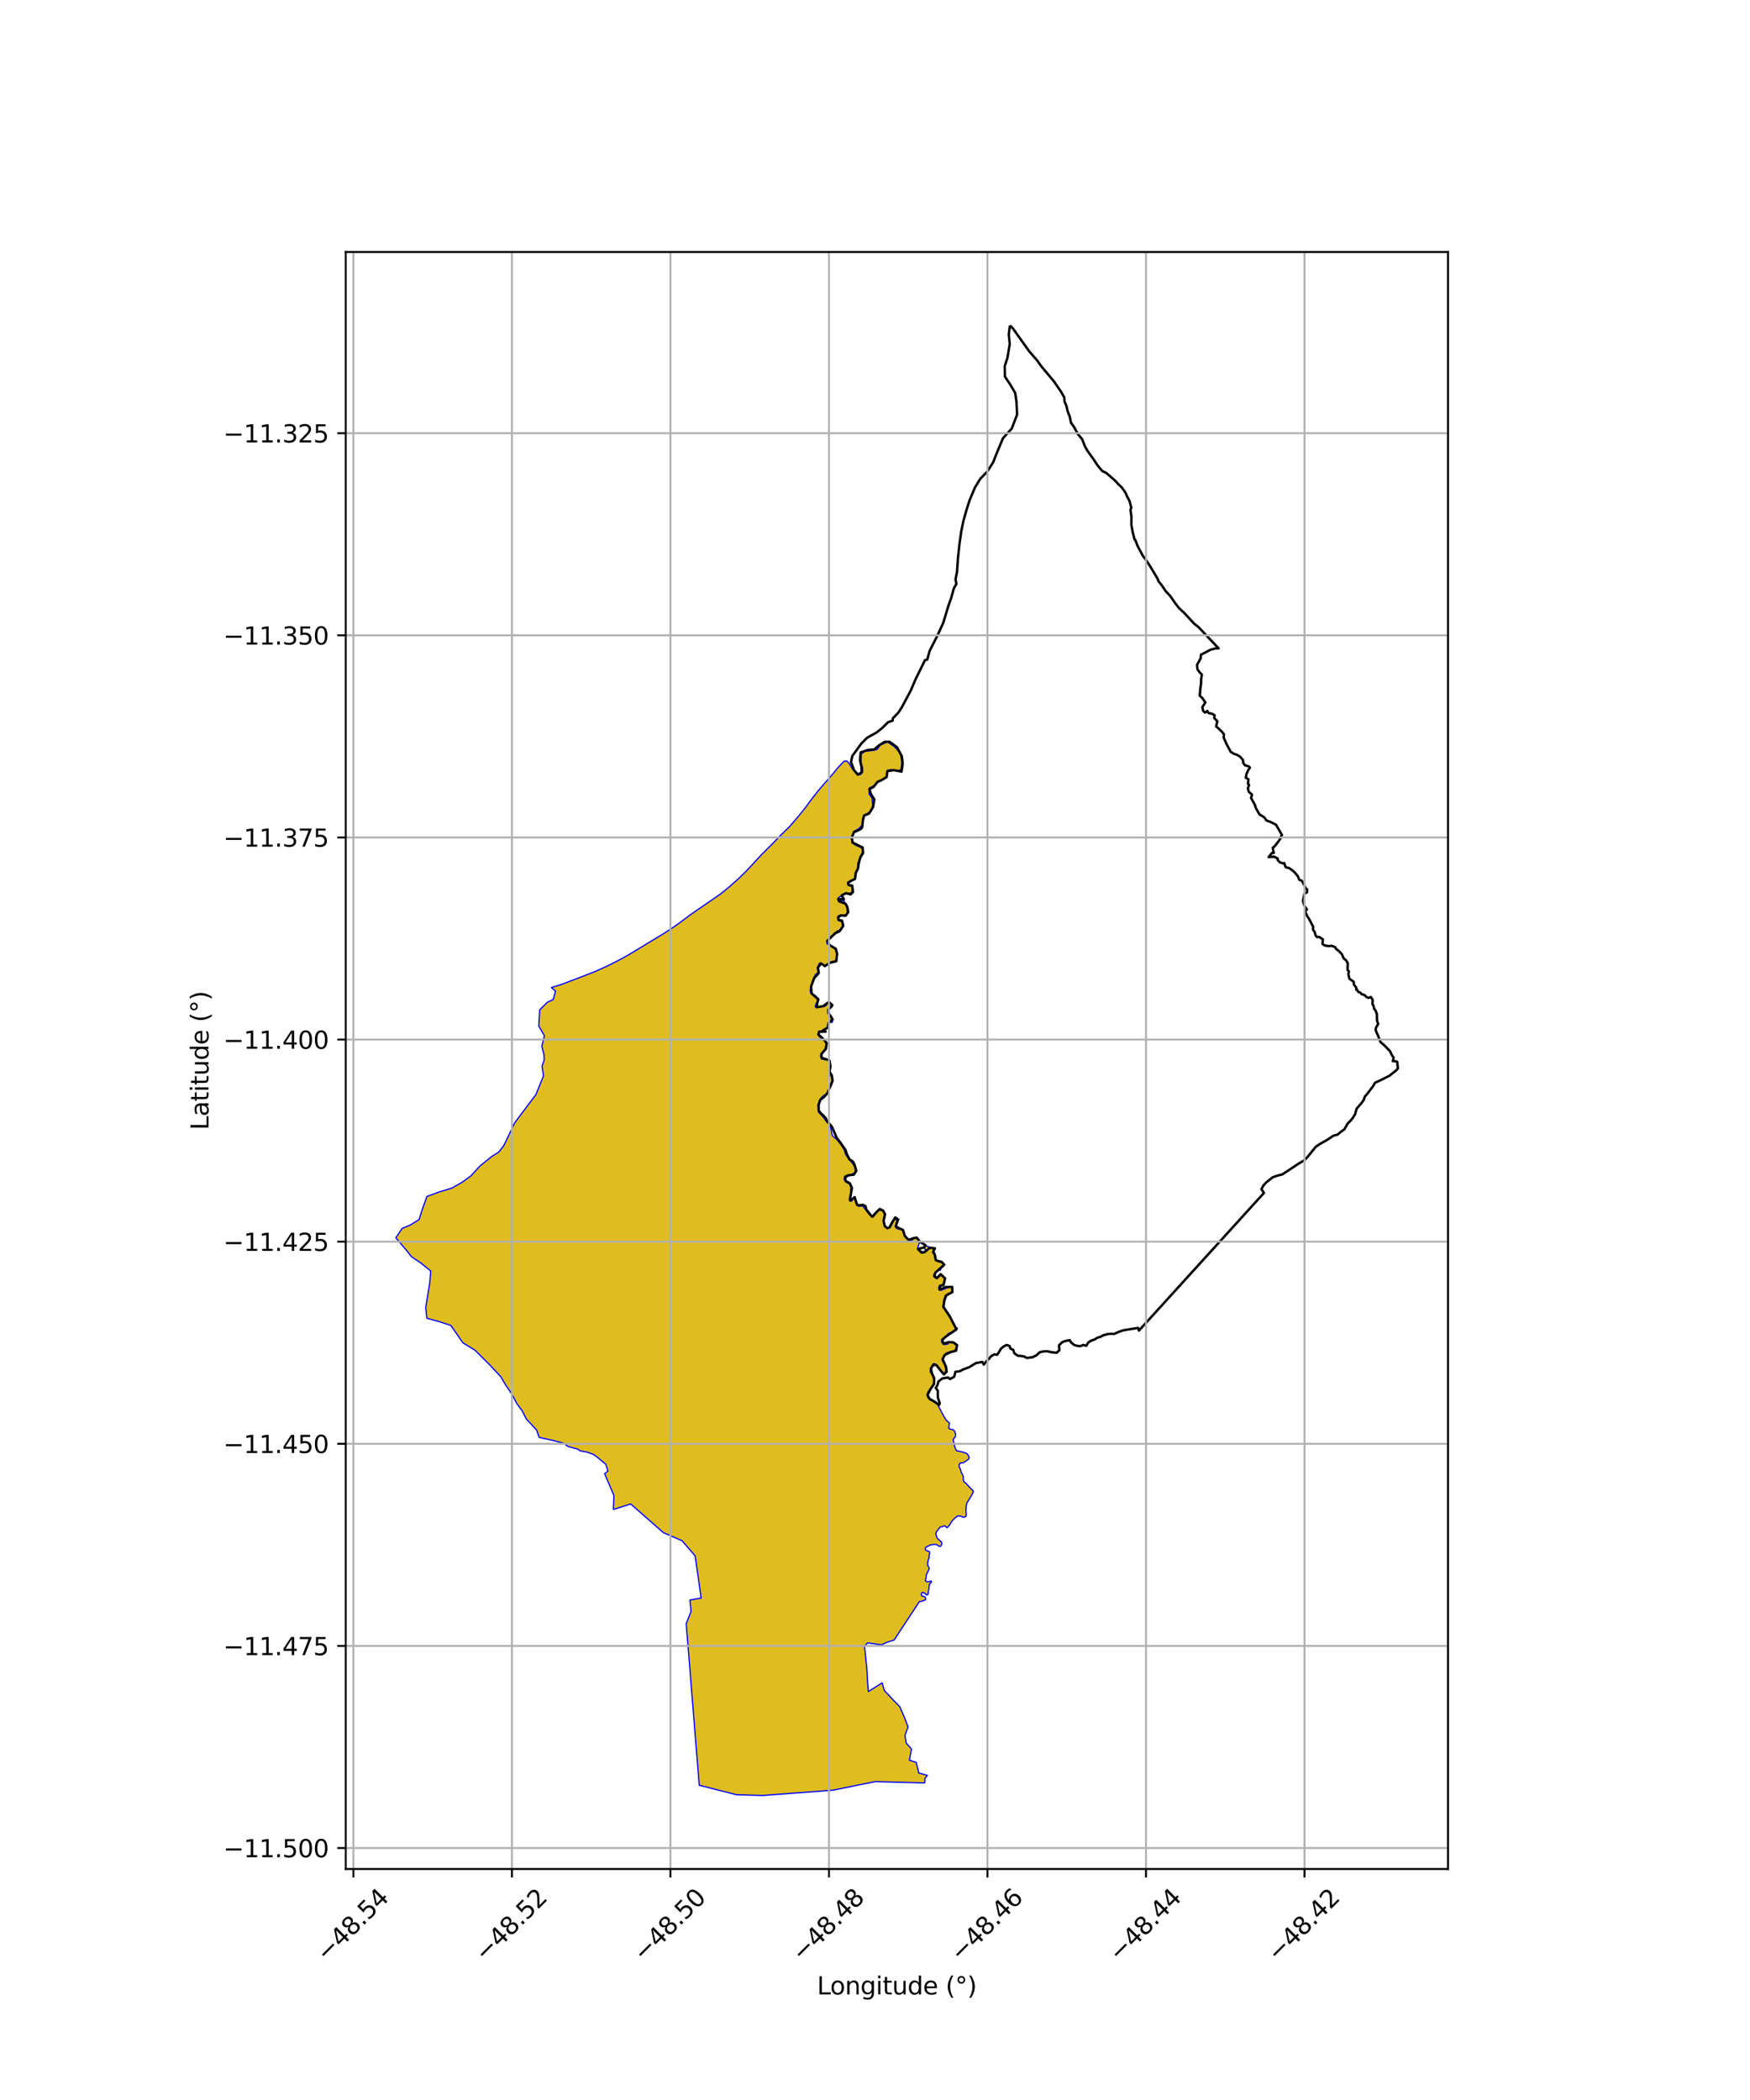 <?xml version="1.0" encoding="utf-8" standalone="no"?>
<!DOCTYPE svg PUBLIC "-//W3C//DTD SVG 1.1//EN"
  "http://www.w3.org/Graphics/SVG/1.1/DTD/svg11.dtd">
<svg xmlns:xlink="http://www.w3.org/1999/xlink" width="720pt" height="864pt" viewBox="0 0 720 864" xmlns="http://www.w3.org/2000/svg" version="1.1">
 <defs>
  <style type="text/css">*{stroke-linejoin: round; stroke-linecap: butt}</style>
 </defs>
 <g id="figure_1">
  <g id="patch_1">
   <path d="M 0 864 
L 720 864 
L 720 0 
L 0 0 
z
" style="fill: #ffffff"/>
  </g>
  <g id="axes_1">
   <g id="patch_2">
    <path d="M 142.247 768.96 
L 595.753 768.96 
L 595.753 103.68 
L 142.247 103.68 
z
" style="fill: #ffffff"/>
   </g>
   <g id="PatchCollection_1">
    <defs>
     <path id="mbe657c83d0" d="M 380.508 -130.517 
L 380.325 -130.447 
L 360.106 -130.994 
L 342.698 -127.467 
L 334.819 -126.847 
L 325.935 -126.197 
L 325.516 -126.163 
L 313.725 -125.28 
L 303.01 -125.596 
L 300.617 -126.209 
L 287.69 -129.493 
L 284.138 -173.476 
L 284.062 -174.721 
L 282.327 -195.806 
L 282.316 -195.936 
L 284.31 -201.007 
L 283.846 -205.713 
L 288.485 -206.521 
L 286.01 -223.854 
L 280.605 -230.119 
L 272.957 -233.409 
L 259.494 -245.218 
L 252.363 -242.98 
L 252.567 -248.728 
L 249.238 -256.544 
L 248.788 -257.67 
L 250.115 -258.772 
L 249.238 -261.566 
L 245.812 -264.403 
L 244.349 -265.518 
L 241.809 -266.468 
L 238.613 -267.105 
L 237.709 -267.783 
L 233.687 -268.879 
L 231.895 -270.221 
L 227.059 -271.469 
L 221.798 -272.61 
L 220.803 -275.633 
L 216.54 -280.186 
L 214.776 -283.667 
L 212.627 -286.526 
L 210.728 -290.23 
L 208.05 -294.144 
L 205.999 -297.643 
L 201.501 -302.436 
L 195.479 -308.444 
L 190.438 -311.53 
L 185.53 -318.664 
L 180.83 -320.192 
L 175.631 -321.632 
L 175.145 -325.9 
L 175.927 -330.798 
L 176.814 -336.316 
L 177.234 -341.058 
L 173.184 -344.335 
L 169.296 -346.954 
L 167.167 -349.665 
L 162.861 -354.724 
L 165.433 -358.583 
L 168.918 -360.036 
L 172.455 -362.27 
L 173.601 -366.05 
L 175.668 -371.763 
L 180.747 -373.607 
L 185.884 -375.171 
L 190.333 -377.704 
L 193.847 -380.313 
L 197.517 -384.324 
L 202.393 -388.254 
L 205.216 -390.013 
L 207.284 -392.693 
L 208.806 -395.839 
L 211.692 -401.962 
L 220.5 -413.678 
L 223.607 -421.368 
L 223.01 -425.344 
L 223.919 -428.011 
L 223.823 -430.049 
L 222.918 -433.494 
L 223.979 -437.852 
L 221.652 -441.879 
L 222.054 -448.519 
L 225.179 -451.63 
L 227.67 -452.814 
L 228.53 -456.282 
L 226.862 -457.692 
L 231.356 -459.106 
L 235.521 -460.694 
L 239.566 -462.243 
L 244.706 -464.242 
L 249.529 -466.387 
L 254.353 -468.806 
L 258.985 -471.384 
L 263.512 -474.124 
L 268.007 -476.851 
L 272.536 -479.584 
L 276.091 -481.846 
L 279.492 -484.236 
L 283.701 -487.41 
L 287.958 -490.355 
L 292.22 -493.28 
L 296.559 -496.279 
L 299.786 -498.903 
L 303.748 -502.401 
L 306.859 -505.43 
L 309.802 -508.586 
L 313.45 -512.534 
L 317.253 -516.296 
L 321.012 -520.181 
L 324.857 -523.928 
L 327.783 -527.307 
L 330.863 -531.075 
L 333.752 -534.962 
L 336.663 -538.725 
L 339.821 -542.363 
L 342.363 -545.249 
L 344.813 -548.216 
L 347.278 -550.834 
L 348.441 -550.885 
L 349.23 -550.075 
L 350.878 -547.373 
L 352.906 -545.144 
L 354.154 -545.364 
L 354.951 -546.569 
L 354.906 -548.111 
L 354.295 -549.881 
L 354.36 -553.686 
L 355.654 -554.896 
L 359.463 -555.265 
L 360.909 -555.717 
L 362.242 -557.489 
L 365.153 -558.754 
L 367.89 -556.873 
L 370.421 -554.201 
L 371.063 -550.418 
L 370.706 -547.357 
L 368.953 -546.708 
L 366.632 -547.414 
L 364.963 -546.979 
L 364.635 -544.599 
L 362.993 -543.152 
L 361.038 -542.629 
L 359.739 -540.841 
L 357.701 -539.845 
L 357.545 -537.327 
L 358.786 -535.638 
L 359.048 -532.557 
L 358.673 -530.457 
L 356.089 -528.895 
L 354.766 -526.912 
L 354.895 -524.763 
L 353.289 -523.033 
L 351.368 -521.966 
L 350.302 -519.8 
L 350.585 -517.297 
L 352.012 -516.26 
L 353.989 -515.474 
L 354.81 -514.678 
L 354.757 -513.286 
L 353.693 -510.727 
L 352.853 -508.603 
L 353.097 -507.069 
L 352.494 -506.141 
L 352.028 -505.13 
L 352.065 -503.33 
L 351.355 -502.125 
L 350.332 -501.715 
L 349.28 -501.392 
L 348.848 -500.244 
L 349.578 -499.621 
L 350.405 -499.462 
L 350.719 -498.021 
L 350.63 -497.193 
L 349.946 -496.59 
L 349.058 -496.296 
L 347.737 -496.581 
L 346.738 -496.054 
L 346.159 -495.239 
L 345.338 -495.048 
L 344.736 -494.218 
L 345.028 -493.329 
L 345.579 -493.055 
L 346.211 -493.559 
L 347.027 -493.711 
L 347.604 -492.57 
L 348.163 -491.289 
L 348.719 -489.273 
L 348.506 -488.169 
L 347.523 -487.334 
L 346.308 -487.524 
L 344.772 -487.145 
L 344.64 -485.747 
L 345.626 -484.998 
L 346.549 -484.725 
L 347.006 -483.759 
L 346.641 -482.431 
L 346.043 -481.313 
L 344.466 -481.013 
L 343.043 -479.704 
L 341.18 -478.111 
L 340.359 -477.051 
L 340.167 -475.841 
L 341.101 -475.083 
L 342.593 -474.444 
L 343.697 -473.417 
L 344.217 -471.984 
L 344.206 -470.55 
L 344.243 -469.282 
L 344.221 -469.033 
L 343.612 -468.356 
L 342.447 -468.449 
L 341.595 -468.097 
L 340.572 -467.246 
L 339.393 -466.795 
L 339.151 -466.737 
L 338.244 -467.226 
L 337.544 -467.824 
L 337.161 -467.746 
L 336.777 -467.023 
L 336.399 -465.884 
L 336.565 -465.141 
L 336.802 -464.759 
L 336.716 -464.05 
L 335.58 -463.104 
L 335.101 -462.398 
L 334.277 -460.05 
L 333.575 -457.963 
L 333.306 -456.456 
L 333.589 -455.364 
L 334.44 -454.737 
L 335.453 -454.433 
L 336.439 -453.42 
L 336.839 -452.59 
L 336.674 -452.12 
L 336.31 -451.557 
L 335.779 -451.152 
L 335.404 -450.107 
L 335.637 -449.503 
L 336.439 -449.568 
L 337.436 -449.704 
L 338.456 -449.854 
L 339.579 -450.061 
L 340.303 -450.898 
L 340.811 -451.474 
L 341.747 -451.096 
L 342.407 -450.408 
L 342.267 -449.631 
L 341.417 -449.098 
L 340.743 -448.685 
L 340.565 -447.633 
L 340.604 -446.903 
L 341.165 -446.501 
L 341.679 -446.331 
L 342.05 -445.87 
L 342.23 -445.318 
L 342.443 -444.49 
L 342.588 -443.798 
L 342.206 -443.262 
L 341.508 -443.573 
L 340.948 -443.518 
L 340.729 -442.382 
L 340.336 -441.122 
L 339.387 -440.199 
L 338.181 -440.041 
L 336.834 -439.454 
L 336.502 -438.462 
L 337.185 -437.415 
L 339.037 -436.163 
L 339.75 -434.991 
L 339.901 -433.657 
L 339.325 -432.292 
L 337.992 -430.646 
L 337.565 -429.633 
L 338.032 -428.259 
L 339.536 -428.087 
L 340.762 -427.727 
L 341.491 -426.557 
L 341.404 -424.776 
L 341.164 -423.193 
L 340.967 -422.03 
L 341.395 -421.496 
L 341.994 -421.279 
L 342.248 -420.846 
L 342.39 -419.611 
L 342.018 -418.118 
L 341.275 -416.655 
L 340.557 -414.928 
L 339.928 -413.983 
L 338.92 -413.293 
L 337.938 -412.452 
L 337.234 -411.44 
L 336.84 -410.356 
L 336.5 -409.315 
L 336.729 -406.425 
L 338.489 -404.644 
L 339.952 -402.655 
L 341.294 -401.114 
L 341.904 -399.468 
L 342.274 -397.431 
L 342.508 -396.708 
L 344.331 -395.121 
L 345.906 -393.191 
L 347.231 -391.143 
L 347.937 -389.011 
L 349.27 -387.062 
L 350.837 -385.266 
L 351.623 -383.873 
L 351.858 -382.899 
L 351.848 -381.778 
L 350.931 -381.08 
L 349.945 -380.76 
L 349.42 -380.373 
L 347.274 -379.042 
L 347.542 -378.277 
L 348.434 -377.45 
L 348.997 -377.159 
L 349.902 -376.314 
L 350.17 -375.396 
L 349.991 -374.671 
L 350.176 -373.907 
L 349.804 -370.815 
L 349.595 -370.343 
L 349.794 -369.839 
L 350.363 -369.862 
L 350.637 -370.047 
L 350.95 -370.783 
L 351.211 -370.937 
L 351.772 -370.46 
L 351.921 -370.083 
L 351.974 -369.775 
L 352.112 -369.34 
L 352.397 -368.648 
L 353.11 -367.688 
L 354.024 -367.716 
L 354.381 -367.905 
L 354.897 -367.864 
L 356.334 -366.038 
L 357.356 -364.72 
L 358.023 -363.95 
L 358.425 -363.494 
L 359.221 -363.382 
L 359.704 -363.814 
L 360.114 -364.682 
L 361.395 -366.115 
L 362.124 -366.225 
L 363.187 -365.723 
L 363.877 -364.87 
L 363.866 -363.641 
L 363.579 -362.781 
L 363.367 -362.257 
L 363.633 -361.049 
L 363.793 -360.054 
L 364.811 -358.729 
L 366.018 -358.937 
L 366.73 -359.84 
L 367.042 -360.489 
L 367.456 -361.298 
L 368.088 -362.334 
L 368.714 -362.42 
L 368.991 -361.726 
L 368.685 -360.693 
L 368.522 -359.737 
L 368.613 -358.799 
L 369.444 -358.364 
L 370.657 -358.276 
L 371.443 -357.705 
L 371.88 -356.251 
L 372.452 -355.051 
L 373.542 -353.891 
L 374.793 -353.528 
L 375.419 -353.885 
L 376.094 -354.648 
L 376.675 -354.793 
L 377.999 -354.149 
L 378.413 -353.189 
L 377.91 -351.641 
L 377.52 -350.461 
L 378.076 -349.498 
L 379.006 -348.702 
L 379.764 -348.412 
L 380.747 -348.994 
L 380.551 -350.074 
L 380.38 -351.091 
L 380.9 -351.401 
L 381.459 -351.311 
L 383.173 -350.46 
L 383.835 -350.493 
L 384.278 -350.464 
L 384.503 -350.169 
L 384.462 -349.795 
L 383.936 -349.25 
L 383.691 -348.622 
L 384.317 -347.966 
L 384.599 -347.076 
L 384.577 -346.405 
L 384.859 -345.69 
L 385.535 -345.182 
L 386.684 -344.796 
L 387.67 -344.35 
L 388.277 -343.539 
L 387.884 -342.72 
L 387.105 -342.215 
L 386.931 -341.407 
L 386.348 -341.356 
L 385.017 -340.652 
L 384.353 -339.897 
L 384.308 -338.6 
L 385.041 -338.07 
L 385.939 -338.119 
L 386.189 -338.59 
L 387.331 -339.449 
L 387.997 -338.873 
L 388.523 -337.94 
L 388.566 -336.659 
L 388.147 -335.486 
L 386.531 -335.009 
L 386.175 -334.246 
L 386.247 -333.687 
L 386.892 -333.272 
L 387.435 -333.224 
L 390.287 -334.391 
L 391.034 -334.521 
L 391.483 -334.506 
L 391.933 -333.947 
L 391.925 -332.832 
L 391.664 -332.137 
L 391.214 -331.92 
L 390.148 -331.849 
L 389.739 -331.524 
L 387.994 -326.907 
L 388.292 -326.001 
L 389.491 -323.941 
L 390.92 -321.888 
L 392.145 -319.495 
L 393.163 -317.529 
L 393.934 -317.557 
L 393.193 -316.52 
L 391.98 -315.774 
L 390.808 -315.698 
L 390.013 -315.19 
L 389.448 -314.357 
L 389.317 -314.173 
L 388.844 -314.026 
L 388.253 -313.689 
L 387.802 -313.227 
L 387.481 -312.692 
L 387.454 -311.648 
L 388.716 -310.767 
L 390.014 -311.045 
L 390.38 -311.674 
L 391.194 -311.746 
L 391.851 -311.627 
L 392.337 -311.562 
L 392.799 -311.326 
L 393.371 -311.045 
L 393.43 -310.505 
L 393.409 -309.597 
L 392.975 -308.401 
L 392.211 -308.099 
L 391.262 -307.85 
L 390.282 -307.647 
L 389.423 -307.391 
L 388.354 -306.283 
L 387.662 -304.966 
L 387.766 -303.992 
L 388.588 -302.719 
L 389.075 -300.783 
L 388.983 -299.388 
L 388.162 -299.078 
L 387.294 -299.617 
L 386.843 -300.483 
L 386.169 -301.165 
L 385.561 -301.876 
L 384.773 -302.87 
L 384.035 -302.919 
L 383.318 -301.916 
L 382.794 -300.84 
L 382.716 -299.623 
L 383.71 -298.085 
L 384.172 -296.478 
L 384.111 -294.619 
L 382.681 -292.537 
L 381.626 -291.043 
L 381.596 -289.267 
L 382.512 -288.177 
L 384.503 -287.092 
L 385.754 -286.067 
L 386.879 -283.986 
L 388.106 -281.662 
L 389.282 -279.72 
L 389.868 -279.188 
L 390.617 -278.54 
L 390.402 -277.107 
L 390.371 -276.345 
L 390.935 -276.008 
L 392.162 -275.812 
L 392.917 -274.901 
L 393.204 -273.702 
L 393.121 -273.076 
L 392.339 -271.967 
L 392.172 -271.603 
L 392.691 -269.316 
L 393.022 -268.109 
L 393.558 -267.125 
L 394.833 -266.839 
L 396.05 -266.6 
L 397.114 -266.247 
L 397.991 -265.824 
L 398.776 -264.446 
L 398.596 -263.751 
L 397.118 -262.685 
L 396.231 -262.141 
L 395.144 -262.142 
L 394.668 -261.611 
L 394.577 -260.627 
L 395.129 -259.555 
L 395.478 -258.259 
L 396.219 -256.849 
L 396.421 -256.067 
L 396.248 -255.397 
L 396.649 -254.302 
L 397.661 -253.521 
L 398.387 -252.662 
L 399.29 -251.689 
L 400.224 -250.818 
L 400.468 -250.175 
L 399.786 -248.898 
L 398.83 -247.261 
L 397.795 -245.626 
L 397.455 -244.012 
L 397.408 -242.353 
L 397.571 -240.806 
L 397.4 -240.12 
L 396.475 -239.703 
L 395.132 -240.261 
L 393.914 -240.27 
L 392.745 -239.285 
L 391.645 -238.153 
L 390.542 -236.382 
L 389.666 -235.426 
L 388.731 -236.231 
L 387.442 -235.892 
L 386.772 -235.7 
L 385.885 -234.554 
L 385.132 -233.527 
L 385.05 -232.611 
L 385.61 -231.159 
L 386.405 -230.376 
L 387.385 -229.531 
L 387.505 -228.88 
L 387.176 -227.972 
L 386.635 -227.759 
L 386.085 -227.973 
L 385.528 -228.451 
L 384.791 -228.575 
L 383.704 -228.517 
L 382.632 -228.316 
L 381.996 -227.946 
L 381.24 -227.645 
L 380.741 -227.216 
L 380.674 -226.486 
L 381.381 -225.95 
L 382.21 -225.715 
L 382.425 -225.504 
L 382.472 -224.759 
L 382.278 -224.236 
L 382.187 -223.964 
L 382.357 -223.414 
L 381.991 -222.371 
L 381.74 -221.55 
L 381.702 -220.792 
L 381.671 -219.921 
L 382.001 -219.497 
L 382.336 -218.666 
L 381.08 -215.943 
L 381.073 -215.007 
L 380.862 -214.371 
L 380.758 -213.722 
L 381.201 -213.23 
L 381.682 -213.184 
L 382.321 -213.29 
L 383.059 -213.551 
L 383.249 -213.314 
L 383.201 -213.074 
L 382.603 -212.386 
L 382.412 -212.223 
L 381.883 -208.599 
L 381.703 -207.909 
L 381.108 -207.779 
L 380.876 -208.167 
L 380.309 -208.611 
L 379.727 -208.791 
L 379.46 -208.843 
L 379.06 -208.221 
L 379.165 -207.475 
L 380.031 -207.184 
L 380.558 -206.998 
L 380.779 -206.46 
L 380.842 -205.829 
L 379.138 -205.159 
L 378.276 -205.091 
L 367.859 -189.248 
L 364.971 -188.325 
L 362.709 -187.272 
L 356.986 -188.075 
L 355.676 -186.722 
L 356.649 -177.481 
L 356.953 -172.137 
L 357.283 -168.039 
L 362.924 -171.637 
L 363.839 -168.488 
L 367.466 -164.622 
L 370.229 -161.783 
L 372.297 -156.961 
L 373.574 -153.488 
L 372.327 -149.981 
L 372.853 -146.825 
L 375.008 -144.402 
L 374.156 -139.808 
L 376.949 -138.924 
L 378.022 -134.545 
L 381.557 -133.562 
L 380.567 -132.312 
L 380.508 -130.517 
" style="stroke: #0000ff; stroke-width: 0.5"/>
    </defs>
    <g clip-path="url(#p6edd5763d0)">
     <use xlink:href="#mbe657c83d0" x="0" y="864" style="fill: #e0bd1f; stroke: #0000ff; stroke-width: 0.5"/>
    </g>
   </g>
   <g id="PatchCollection_2">
    <path d="M 415.504 133.92 
L 416.722 135.101 
L 420.278 140.099 
L 423.481 144.599 
L 426.741 148.326 
L 428.37 150.642 
L 433.595 156.886 
L 436.516 161.141 
L 437.878 163.507 
L 437.95 165.138 
L 438.76 166.982 
L 439.278 169.277 
L 440.097 171.302 
L 440.673 173.989 
L 441.918 175.713 
L 443.505 178.673 
L 445.22 180.679 
L 446.41 183.71 
L 447.312 185.307 
L 450.131 189.28 
L 451.539 191.436 
L 453.553 193.862 
L 455.008 194.483 
L 458.809 197.76 
L 460.068 199.16 
L 461.546 200.555 
L 463.089 202.769 
L 463.586 203.957 
L 464.724 206.149 
L 465.458 208.92 
L 465.105 209.734 
L 465.5 212.523 
L 465.472 215.946 
L 466.082 219.199 
L 466.813 222.004 
L 467.099 222.201 
L 468.074 224.693 
L 470.129 228.57 
L 471.485 230.356 
L 473.259 233.079 
L 476.228 238.027 
L 476.664 239.201 
L 477.763 240.505 
L 479.683 243.331 
L 481.449 245.167 
L 483.389 247.991 
L 485.039 250.153 
L 487.445 252.408 
L 491.238 256.543 
L 493.149 258.072 
L 501.375 266.762 
L 500.044 266.776 
L 497.941 267.364 
L 494.115 269.368 
L 493.968 270.906 
L 492.48 273.569 
L 492.684 275.443 
L 493.654 276.715 
L 494.488 277.523 
L 494.167 279.498 
L 494.165 281.008 
L 493.876 283.192 
L 493.615 286.221 
L 494.596 287.134 
L 495.922 289.031 
L 494.668 290.921 
L 495.038 292.548 
L 495.826 293.183 
L 496.713 292.493 
L 497.207 293.34 
L 498.66 293.666 
L 499.709 294.271 
L 499.592 295.41 
L 500.856 296.765 
L 500.357 298.886 
L 501.502 299.856 
L 502.944 301.286 
L 503.598 302.174 
L 503.426 303.395 
L 504.617 306.092 
L 506.347 309.304 
L 507.865 310.238 
L 508.877 310.511 
L 510.108 311.244 
L 511.361 312.615 
L 511.57 314.023 
L 512.234 314.882 
L 513.723 315.273 
L 514.236 315.847 
L 513.487 316.981 
L 512.803 318.568 
L 512.579 319.992 
L 513.659 320.648 
L 513.45 322.499 
L 513.916 322.947 
L 513.4 324.337 
L 513.798 325.8 
L 515.095 326.91 
L 515.013 327.438 
L 514.713 328.287 
L 516.322 331.184 
L 516.624 332.322 
L 518.192 335.098 
L 520.04 336.178 
L 521.104 337.586 
L 522.753 338.18 
L 524.974 339.297 
L 527.451 343.568 
L 526.858 344.361 
L 526.993 344.67 
L 525.943 346.249 
L 524.406 348.201 
L 523.655 348.808 
L 523.913 350.387 
L 524.118 350.874 
L 523.27 350.99 
L 521.954 352.642 
L 524.118 352.445 
L 525.693 353.193 
L 525.627 353.756 
L 526.545 354.772 
L 527.919 355.241 
L 528.337 355.061 
L 528.944 356.761 
L 530.497 357.199 
L 532.048 358.336 
L 532.786 359.067 
L 534.003 360.569 
L 534.568 361.975 
L 535.56 362.323 
L 536.542 364.031 
L 537.042 365.265 
L 537.829 366.019 
L 537.725 367.144 
L 536.678 367.679 
L 536.053 370.726 
L 536.764 372.887 
L 537.719 374.167 
L 536.942 374.787 
L 537.288 375.786 
L 537.862 376.978 
L 538.584 378.065 
L 540.282 381.326 
L 540.185 382.408 
L 540.939 383.531 
L 541.272 384.862 
L 541.845 385.559 
L 542.737 385.483 
L 544.261 386.467 
L 544.099 388.35 
L 544.904 388.93 
L 546.455 389.256 
L 547.914 389.152 
L 549.294 389.661 
L 549.851 390.565 
L 550.81 391.216 
L 552.072 392.585 
L 552.784 394.218 
L 553.859 395.179 
L 554.503 396.255 
L 554.423 399.057 
L 554.98 399.682 
L 554.762 400.755 
L 555.155 402.654 
L 556.926 403.917 
L 557.056 405.126 
L 558.023 406.356 
L 558.01 407.219 
L 558.41 407.263 
L 558.822 408.096 
L 559.735 408.41 
L 560.22 409.046 
L 561.457 409.413 
L 562.098 410.111 
L 563.001 410.562 
L 564.009 410.192 
L 564.755 411.395 
L 564.68 413.127 
L 565.144 413.903 
L 565.318 414.946 
L 565.888 415.69 
L 566.468 417.089 
L 566.556 419.949 
L 567.036 421.275 
L 566.276 422.531 
L 565.941 423.554 
L 566.325 424.722 
L 566.892 425.908 
L 567.968 428.738 
L 569.47 429.999 
L 571.893 432.486 
L 572.535 433.864 
L 573.364 435.181 
L 573.055 436.577 
L 574.163 436.63 
L 574.841 436.863 
L 575.139 439.566 
L 574.473 440.34 
L 571.68 442.582 
L 568.286 444.288 
L 565.712 445.483 
L 564.921 446.915 
L 563.231 449.099 
L 562.365 450.244 
L 561.531 451.159 
L 561.128 452.453 
L 560.14 453.878 
L 558.142 456.164 
L 557.516 458.46 
L 556.609 459.882 
L 555.705 461.043 
L 554.472 462.236 
L 553.115 464.651 
L 551.616 465.711 
L 550.289 466.837 
L 548.645 467.229 
L 545.865 469.097 
L 543.409 470.444 
L 541.403 471.765 
L 537.648 476.378 
L 536.249 477.61 
L 534.278 478.75 
L 527.572 483.195 
L 525.741 483.637 
L 523.675 484.339 
L 521.013 486.431 
L 519.769 487.794 
L 518.992 489.235 
L 520.027 490.814 
L 468.574 547.462 
L 468.226 546.353 
L 462.14 547.325 
L 460.356 547.951 
L 458.382 548.819 
L 457.215 548.757 
L 455.699 548.886 
L 453.851 549.385 
L 453.024 549.902 
L 451.444 550.403 
L 450.326 551.115 
L 449.134 551.508 
L 447.801 552.274 
L 446.918 553.71 
L 445.704 553.343 
L 444.542 553.836 
L 443.331 553.766 
L 441.912 553.343 
L 440.64 552.29 
L 440.131 551.382 
L 438.203 551.756 
L 437.009 552.234 
L 435.711 553.472 
L 435.854 555.539 
L 434.716 556.574 
L 432.609 556.34 
L 430.848 555.934 
L 429.19 556.016 
L 427.732 556.385 
L 426.451 557.59 
L 424.83 558.391 
L 422.463 558.709 
L 421.276 558.072 
L 419.774 557.846 
L 418.899 557.846 
L 417.741 557.085 
L 417.25 556.618 
L 416.942 555.445 
L 415.707 554.84 
L 415.348 553.747 
L 414.129 553.356 
L 412.857 554.029 
L 411.834 554.879 
L 410.894 556.498 
L 410.178 557.431 
L 409.108 557.198 
L 407.656 558.078 
L 406.908 559.046 
L 406.009 559.85 
L 404.782 561.424 
L 404.154 560.331 
L 401.48 560.823 
L 398.764 562.496 
L 396.313 563.407 
L 394.769 564.208 
L 393.113 564.354 
L 392.567 566.443 
L 390.877 567.377 
L 390.037 566.741 
L 387.682 567.149 
L 386.083 568.403 
L 385.719 569.822 
L 384.997 571.033 
L 385.859 572.241 
L 385.818 573.495 
L 385.899 575.158 
L 386.647 577.324 
L 386.358 578.063 
L 384.834 576.891 
L 382.465 575.521 
L 381.584 573.944 
L 382.754 571.645 
L 384.288 569.4 
L 384.35 567.016 
L 383.384 564.961 
L 383.005 563.101 
L 384.04 561.462 
L 385.3 561.681 
L 387.113 564.021 
L 388.371 565.458 
L 389.48 564.374 
L 389.23 562.364 
L 387.807 559.194 
L 388.716 557.455 
L 390.932 556.361 
L 393.364 555.715 
L 393.731 553.38 
L 392.186 552.285 
L 390.308 552.17 
L 388.174 552.872 
L 387.652 551.286 
L 389.25 549.85 
L 393.508 546.927 
L 390.656 541.4 
L 388.144 537.726 
L 388.507 535.011 
L 389.197 533.029 
L 391.836 531.625 
L 391.743 529.487 
L 389.157 529.49 
L 386.613 530.63 
L 386.851 528.992 
L 388.204 528.683 
L 388.826 525.948 
L 387.009 524.237 
L 385.384 525.829 
L 384.346 524.837 
L 385.009 523.433 
L 388.49 520.357 
L 387.489 519.201 
L 385.848 518.807 
L 385.023 518.423 
L 384.643 516.346 
L 383.97 514.864 
L 384.658 513.607 
L 382.53 513.362 
L 380.442 515.127 
L 379.239 515.381 
L 377.674 513.871 
L 380.225 513.243 
L 380.792 512.323 
L 378.512 510.94 
L 377.196 509.199 
L 375.94 509.358 
L 373.867 510.18 
L 372.279 508.527 
L 371.507 506.037 
L 370.017 505.387 
L 368.509 504.548 
L 369.517 501.728 
L 368.345 500.881 
L 367.036 502.952 
L 365.989 504.96 
L 365.107 505.305 
L 364.038 504.475 
L 363.528 502.306 
L 364.128 499.599 
L 363.367 498.076 
L 361.924 497.419 
L 360.605 498.717 
L 358.881 500.593 
L 358.286 499.979 
L 356.412 497.634 
L 356.07 496.204 
L 354.96 495.682 
L 353.735 495.932 
L 352.689 495.735 
L 352.145 494.286 
L 351.641 492.531 
L 349.822 493.94 
L 349.669 493.535 
L 350.512 488.754 
L 349.603 486.781 
L 347.926 485.939 
L 347.666 484.198 
L 348.871 483.574 
L 351.326 483.278 
L 352.303 481.705 
L 351.626 479.3 
L 350.93 477.888 
L 349.482 476.993 
L 348.344 474.693 
L 347.866 473.107 
L 345.797 470.143 
L 344.31 468.246 
L 342.249 463.552 
L 340.006 460.857 
L 339.922 460.295 
L 338.916 459.109 
L 337.718 458.069 
L 336.83 456.864 
L 336.825 454.475 
L 337.499 452.506 
L 338.786 451.547 
L 340.396 449.867 
L 342.557 444.694 
L 342.232 442.485 
L 341.293 440.927 
L 341.648 438.861 
L 341.279 436.257 
L 338.018 435.229 
L 337.97 433.634 
L 339.768 431.627 
L 340.137 429.145 
L 338.196 426.929 
L 336.72 425.666 
L 337.013 424.474 
L 339.681 424.442 
L 338.81 423.805 
L 340.557 422.822 
L 340.882 420.854 
L 342.584 419.393 
L 341.116 417.172 
L 340.785 415.467 
L 342.471 413.556 
L 341.008 412.256 
L 338.624 413.967 
L 336.008 414.392 
L 336.201 412.871 
L 336.658 411.138 
L 333.937 408.764 
L 333.693 405.891 
L 334.973 402.465 
L 336.864 400.308 
L 336.477 398.175 
L 337.773 396.37 
L 339.36 397.479 
L 341.436 396.139 
L 344.068 395.468 
L 344.421 392.426 
L 343.863 390.355 
L 341.316 388.829 
L 340.389 387.098 
L 343.7 383.928 
L 345.395 383.151 
L 346.92 380.953 
L 346.429 378.776 
L 345.018 378.516 
L 344.832 377.442 
L 345.913 376.617 
L 347.947 376.733 
L 348.98 375.29 
L 348.587 373.079 
L 347.829 371.782 
L 345.247 370.851 
L 344.856 369.889 
L 347.211 370.003 
L 346.29 368.398 
L 348.077 367.486 
L 349.971 367.976 
L 350.951 366.99 
L 350.604 364.36 
L 349.174 364.154 
L 348.907 363.188 
L 350.333 362.304 
L 351.78 361.629 
L 352.086 359.126 
L 352.989 357.426 
L 353.326 355.19 
L 353.936 352.799 
L 355.095 350.975 
L 354.929 348.683 
L 350.79 346.668 
L 350.457 344.628 
L 351.384 342.293 
L 352.255 342.021 
L 354.103 341.114 
L 354.752 340.367 
L 355.01 337.676 
L 355.502 335.533 
L 357.524 334.757 
L 359.211 332.02 
L 359.733 328.94 
L 358.382 326.777 
L 357.665 324.732 
L 359.427 323.749 
L 360.984 321.734 
L 362.818 320.908 
L 364.796 319.716 
L 365.083 317.256 
L 367.817 316.864 
L 370.915 317.475 
L 371.388 314.072 
L 371.013 311.088 
L 369.041 307.431 
L 365.994 305.192 
L 364.038 305.175 
L 361.611 306.67 
L 359.792 308.3 
L 356.925 308.588 
L 354.101 309.592 
L 353.848 312.785 
L 354.465 315.588 
L 354.536 317.769 
L 352.932 318.698 
L 351.388 316.868 
L 350.141 313.539 
L 350.669 311.017 
L 354.499 305.766 
L 356.736 303.565 
L 360.614 301.387 
L 363.014 299.475 
L 365.384 297.125 
L 367.28 296.482 
L 367.311 295.549 
L 369.586 293.238 
L 371.083 290.92 
L 374.585 284.352 
L 375.022 283.387 
L 376.625 279.628 
L 380.537 271.648 
L 381.495 271.361 
L 382.484 267.785 
L 385.756 261.343 
L 388.105 256.184 
L 390.231 249.136 
L 391.34 246.075 
L 392.417 242.141 
L 393.487 240.201 
L 393.119 238.392 
L 393.741 235.302 
L 394.107 229.965 
L 394.731 223.967 
L 395.474 218.705 
L 396.401 214.212 
L 397.598 209.962 
L 398.888 205.895 
L 401.144 200.534 
L 403.317 196.997 
L 406.213 193.973 
L 408.599 190.24 
L 410.232 186.105 
L 412.648 180.305 
L 416.29 176.28 
L 418.466 170.557 
L 418.204 165.27 
L 417.689 161.694 
L 415.702 158.309 
L 413.456 154.939 
L 413.382 150.573 
L 414.503 147.189 
L 415.435 141.532 
L 415.039 137.593 
L 415.504 133.92 
L 415.504 133.92 
" clip-path="url(#p6edd5763d0)" style="fill: none; stroke: #000000"/>
   </g>
   <g id="matplotlib.axis_1">
    <g id="xtick_1">
     <g id="line2d_1">
      <path d="M 145.404 768.96 
L 145.404 103.68 
" clip-path="url(#p6edd5763d0)" style="fill: none; stroke: #b0b0b0; stroke-width: 0.8; stroke-linecap: square"/>
     </g>
     <g id="line2d_2">
      <defs>
       <path id="mf4618319b8" d="M 0 0 
L 0 3.5 
" style="stroke: #000000; stroke-width: 0.8"/>
      </defs>
      <g>
       <use xlink:href="#mf4618319b8" x="145.404" y="768.96" style="stroke: #000000; stroke-width: 0.8"/>
      </g>
     </g>
     <g id="text_1">
      <!-- −48.54 -->
      <g transform="translate(134.271 807.501) rotate(-45) scale(0.1 -0.1)">
       <defs>
        <path id="DejaVuSans-2212" d="M 678 2272 
L 4684 2272 
L 4684 1741 
L 678 1741 
L 678 2272 
z
" transform="scale(0.016)"/>
        <path id="DejaVuSans-34" d="M 2419 4116 
L 825 1625 
L 2419 1625 
L 2419 4116 
z
M 2253 4666 
L 3047 4666 
L 3047 1625 
L 3713 1625 
L 3713 1100 
L 3047 1100 
L 3047 0 
L 2419 0 
L 2419 1100 
L 313 1100 
L 313 1709 
L 2253 4666 
z
" transform="scale(0.016)"/>
        <path id="DejaVuSans-38" d="M 2034 2216 
Q 1584 2216 1326 1975 
Q 1069 1734 1069 1313 
Q 1069 891 1326 650 
Q 1584 409 2034 409 
Q 2484 409 2743 651 
Q 3003 894 3003 1313 
Q 3003 1734 2745 1975 
Q 2488 2216 2034 2216 
z
M 1403 2484 
Q 997 2584 770 2862 
Q 544 3141 544 3541 
Q 544 4100 942 4425 
Q 1341 4750 2034 4750 
Q 2731 4750 3128 4425 
Q 3525 4100 3525 3541 
Q 3525 3141 3298 2862 
Q 3072 2584 2669 2484 
Q 3125 2378 3379 2068 
Q 3634 1759 3634 1313 
Q 3634 634 3220 271 
Q 2806 -91 2034 -91 
Q 1263 -91 848 271 
Q 434 634 434 1313 
Q 434 1759 690 2068 
Q 947 2378 1403 2484 
z
M 1172 3481 
Q 1172 3119 1398 2916 
Q 1625 2713 2034 2713 
Q 2441 2713 2670 2916 
Q 2900 3119 2900 3481 
Q 2900 3844 2670 4047 
Q 2441 4250 2034 4250 
Q 1625 4250 1398 4047 
Q 1172 3844 1172 3481 
z
" transform="scale(0.016)"/>
        <path id="DejaVuSans-2e" d="M 684 794 
L 1344 794 
L 1344 0 
L 684 0 
L 684 794 
z
" transform="scale(0.016)"/>
        <path id="DejaVuSans-35" d="M 691 4666 
L 3169 4666 
L 3169 4134 
L 1269 4134 
L 1269 2991 
Q 1406 3038 1543 3061 
Q 1681 3084 1819 3084 
Q 2600 3084 3056 2656 
Q 3513 2228 3513 1497 
Q 3513 744 3044 326 
Q 2575 -91 1722 -91 
Q 1428 -91 1123 -41 
Q 819 9 494 109 
L 494 744 
Q 775 591 1075 516 
Q 1375 441 1709 441 
Q 2250 441 2565 725 
Q 2881 1009 2881 1497 
Q 2881 1984 2565 2268 
Q 2250 2553 1709 2553 
Q 1456 2553 1204 2497 
Q 953 2441 691 2322 
L 691 4666 
z
" transform="scale(0.016)"/>
       </defs>
       <use xlink:href="#DejaVuSans-2212"/>
       <use xlink:href="#DejaVuSans-34" transform="translate(83.789 0)"/>
       <use xlink:href="#DejaVuSans-38" transform="translate(147.412 0)"/>
       <use xlink:href="#DejaVuSans-2e" transform="translate(211.035 0)"/>
       <use xlink:href="#DejaVuSans-35" transform="translate(242.822 0)"/>
       <use xlink:href="#DejaVuSans-34" transform="translate(306.445 0)"/>
      </g>
     </g>
    </g>
    <g id="xtick_2">
     <g id="line2d_3">
      <path d="M 210.621 768.96 
L 210.621 103.68 
" clip-path="url(#p6edd5763d0)" style="fill: none; stroke: #b0b0b0; stroke-width: 0.8; stroke-linecap: square"/>
     </g>
     <g id="line2d_4">
      <g>
       <use xlink:href="#mf4618319b8" x="210.621" y="768.96" style="stroke: #000000; stroke-width: 0.8"/>
      </g>
     </g>
     <g id="text_2">
      <!-- −48.52 -->
      <g transform="translate(199.488 807.501) rotate(-45) scale(0.1 -0.1)">
       <defs>
        <path id="DejaVuSans-32" d="M 1228 531 
L 3431 531 
L 3431 0 
L 469 0 
L 469 531 
Q 828 903 1448 1529 
Q 2069 2156 2228 2338 
Q 2531 2678 2651 2914 
Q 2772 3150 2772 3378 
Q 2772 3750 2511 3984 
Q 2250 4219 1831 4219 
Q 1534 4219 1204 4116 
Q 875 4013 500 3803 
L 500 4441 
Q 881 4594 1212 4672 
Q 1544 4750 1819 4750 
Q 2544 4750 2975 4387 
Q 3406 4025 3406 3419 
Q 3406 3131 3298 2873 
Q 3191 2616 2906 2266 
Q 2828 2175 2409 1742 
Q 1991 1309 1228 531 
z
" transform="scale(0.016)"/>
       </defs>
       <use xlink:href="#DejaVuSans-2212"/>
       <use xlink:href="#DejaVuSans-34" transform="translate(83.789 0)"/>
       <use xlink:href="#DejaVuSans-38" transform="translate(147.412 0)"/>
       <use xlink:href="#DejaVuSans-2e" transform="translate(211.035 0)"/>
       <use xlink:href="#DejaVuSans-35" transform="translate(242.822 0)"/>
       <use xlink:href="#DejaVuSans-32" transform="translate(306.445 0)"/>
      </g>
     </g>
    </g>
    <g id="xtick_3">
     <g id="line2d_5">
      <path d="M 275.839 768.96 
L 275.839 103.68 
" clip-path="url(#p6edd5763d0)" style="fill: none; stroke: #b0b0b0; stroke-width: 0.8; stroke-linecap: square"/>
     </g>
     <g id="line2d_6">
      <g>
       <use xlink:href="#mf4618319b8" x="275.839" y="768.96" style="stroke: #000000; stroke-width: 0.8"/>
      </g>
     </g>
     <g id="text_3">
      <!-- −48.50 -->
      <g transform="translate(264.706 807.501) rotate(-45) scale(0.1 -0.1)">
       <defs>
        <path id="DejaVuSans-30" d="M 2034 4250 
Q 1547 4250 1301 3770 
Q 1056 3291 1056 2328 
Q 1056 1369 1301 889 
Q 1547 409 2034 409 
Q 2525 409 2770 889 
Q 3016 1369 3016 2328 
Q 3016 3291 2770 3770 
Q 2525 4250 2034 4250 
z
M 2034 4750 
Q 2819 4750 3233 4129 
Q 3647 3509 3647 2328 
Q 3647 1150 3233 529 
Q 2819 -91 2034 -91 
Q 1250 -91 836 529 
Q 422 1150 422 2328 
Q 422 3509 836 4129 
Q 1250 4750 2034 4750 
z
" transform="scale(0.016)"/>
       </defs>
       <use xlink:href="#DejaVuSans-2212"/>
       <use xlink:href="#DejaVuSans-34" transform="translate(83.789 0)"/>
       <use xlink:href="#DejaVuSans-38" transform="translate(147.412 0)"/>
       <use xlink:href="#DejaVuSans-2e" transform="translate(211.035 0)"/>
       <use xlink:href="#DejaVuSans-35" transform="translate(242.822 0)"/>
       <use xlink:href="#DejaVuSans-30" transform="translate(306.445 0)"/>
      </g>
     </g>
    </g>
    <g id="xtick_4">
     <g id="line2d_7">
      <path d="M 341.056 768.96 
L 341.056 103.68 
" clip-path="url(#p6edd5763d0)" style="fill: none; stroke: #b0b0b0; stroke-width: 0.8; stroke-linecap: square"/>
     </g>
     <g id="line2d_8">
      <g>
       <use xlink:href="#mf4618319b8" x="341.056" y="768.96" style="stroke: #000000; stroke-width: 0.8"/>
      </g>
     </g>
     <g id="text_4">
      <!-- −48.48 -->
      <g transform="translate(329.923 807.501) rotate(-45) scale(0.1 -0.1)">
       <use xlink:href="#DejaVuSans-2212"/>
       <use xlink:href="#DejaVuSans-34" transform="translate(83.789 0)"/>
       <use xlink:href="#DejaVuSans-38" transform="translate(147.412 0)"/>
       <use xlink:href="#DejaVuSans-2e" transform="translate(211.035 0)"/>
       <use xlink:href="#DejaVuSans-34" transform="translate(242.822 0)"/>
       <use xlink:href="#DejaVuSans-38" transform="translate(306.445 0)"/>
      </g>
     </g>
    </g>
    <g id="xtick_5">
     <g id="line2d_9">
      <path d="M 406.274 768.96 
L 406.274 103.68 
" clip-path="url(#p6edd5763d0)" style="fill: none; stroke: #b0b0b0; stroke-width: 0.8; stroke-linecap: square"/>
     </g>
     <g id="line2d_10">
      <g>
       <use xlink:href="#mf4618319b8" x="406.274" y="768.96" style="stroke: #000000; stroke-width: 0.8"/>
      </g>
     </g>
     <g id="text_5">
      <!-- −48.46 -->
      <g transform="translate(395.141 807.501) rotate(-45) scale(0.1 -0.1)">
       <defs>
        <path id="DejaVuSans-36" d="M 2113 2584 
Q 1688 2584 1439 2293 
Q 1191 2003 1191 1497 
Q 1191 994 1439 701 
Q 1688 409 2113 409 
Q 2538 409 2786 701 
Q 3034 994 3034 1497 
Q 3034 2003 2786 2293 
Q 2538 2584 2113 2584 
z
M 3366 4563 
L 3366 3988 
Q 3128 4100 2886 4159 
Q 2644 4219 2406 4219 
Q 1781 4219 1451 3797 
Q 1122 3375 1075 2522 
Q 1259 2794 1537 2939 
Q 1816 3084 2150 3084 
Q 2853 3084 3261 2657 
Q 3669 2231 3669 1497 
Q 3669 778 3244 343 
Q 2819 -91 2113 -91 
Q 1303 -91 875 529 
Q 447 1150 447 2328 
Q 447 3434 972 4092 
Q 1497 4750 2381 4750 
Q 2619 4750 2861 4703 
Q 3103 4656 3366 4563 
z
" transform="scale(0.016)"/>
       </defs>
       <use xlink:href="#DejaVuSans-2212"/>
       <use xlink:href="#DejaVuSans-34" transform="translate(83.789 0)"/>
       <use xlink:href="#DejaVuSans-38" transform="translate(147.412 0)"/>
       <use xlink:href="#DejaVuSans-2e" transform="translate(211.035 0)"/>
       <use xlink:href="#DejaVuSans-34" transform="translate(242.822 0)"/>
       <use xlink:href="#DejaVuSans-36" transform="translate(306.445 0)"/>
      </g>
     </g>
    </g>
    <g id="xtick_6">
     <g id="line2d_11">
      <path d="M 471.492 768.96 
L 471.492 103.68 
" clip-path="url(#p6edd5763d0)" style="fill: none; stroke: #b0b0b0; stroke-width: 0.8; stroke-linecap: square"/>
     </g>
     <g id="line2d_12">
      <g>
       <use xlink:href="#mf4618319b8" x="471.492" y="768.96" style="stroke: #000000; stroke-width: 0.8"/>
      </g>
     </g>
     <g id="text_6">
      <!-- −48.44 -->
      <g transform="translate(460.358 807.501) rotate(-45) scale(0.1 -0.1)">
       <use xlink:href="#DejaVuSans-2212"/>
       <use xlink:href="#DejaVuSans-34" transform="translate(83.789 0)"/>
       <use xlink:href="#DejaVuSans-38" transform="translate(147.412 0)"/>
       <use xlink:href="#DejaVuSans-2e" transform="translate(211.035 0)"/>
       <use xlink:href="#DejaVuSans-34" transform="translate(242.822 0)"/>
       <use xlink:href="#DejaVuSans-34" transform="translate(306.445 0)"/>
      </g>
     </g>
    </g>
    <g id="xtick_7">
     <g id="line2d_13">
      <path d="M 536.709 768.96 
L 536.709 103.68 
" clip-path="url(#p6edd5763d0)" style="fill: none; stroke: #b0b0b0; stroke-width: 0.8; stroke-linecap: square"/>
     </g>
     <g id="line2d_14">
      <g>
       <use xlink:href="#mf4618319b8" x="536.709" y="768.96" style="stroke: #000000; stroke-width: 0.8"/>
      </g>
     </g>
     <g id="text_7">
      <!-- −48.42 -->
      <g transform="translate(525.576 807.501) rotate(-45) scale(0.1 -0.1)">
       <use xlink:href="#DejaVuSans-2212"/>
       <use xlink:href="#DejaVuSans-34" transform="translate(83.789 0)"/>
       <use xlink:href="#DejaVuSans-38" transform="translate(147.412 0)"/>
       <use xlink:href="#DejaVuSans-2e" transform="translate(211.035 0)"/>
       <use xlink:href="#DejaVuSans-34" transform="translate(242.822 0)"/>
       <use xlink:href="#DejaVuSans-32" transform="translate(306.445 0)"/>
      </g>
     </g>
    </g>
    <g id="text_8">
     <!-- Longitude (°) -->
     <g transform="translate(336.14 820.57) scale(0.1 -0.1)">
      <defs>
       <path id="DejaVuSans-4c" d="M 628 4666 
L 1259 4666 
L 1259 531 
L 3531 531 
L 3531 0 
L 628 0 
L 628 4666 
z
" transform="scale(0.016)"/>
       <path id="DejaVuSans-6f" d="M 1959 3097 
Q 1497 3097 1228 2736 
Q 959 2375 959 1747 
Q 959 1119 1226 758 
Q 1494 397 1959 397 
Q 2419 397 2687 759 
Q 2956 1122 2956 1747 
Q 2956 2369 2687 2733 
Q 2419 3097 1959 3097 
z
M 1959 3584 
Q 2709 3584 3137 3096 
Q 3566 2609 3566 1747 
Q 3566 888 3137 398 
Q 2709 -91 1959 -91 
Q 1206 -91 779 398 
Q 353 888 353 1747 
Q 353 2609 779 3096 
Q 1206 3584 1959 3584 
z
" transform="scale(0.016)"/>
       <path id="DejaVuSans-6e" d="M 3513 2113 
L 3513 0 
L 2938 0 
L 2938 2094 
Q 2938 2591 2744 2837 
Q 2550 3084 2163 3084 
Q 1697 3084 1428 2787 
Q 1159 2491 1159 1978 
L 1159 0 
L 581 0 
L 581 3500 
L 1159 3500 
L 1159 2956 
Q 1366 3272 1645 3428 
Q 1925 3584 2291 3584 
Q 2894 3584 3203 3211 
Q 3513 2838 3513 2113 
z
" transform="scale(0.016)"/>
       <path id="DejaVuSans-67" d="M 2906 1791 
Q 2906 2416 2648 2759 
Q 2391 3103 1925 3103 
Q 1463 3103 1205 2759 
Q 947 2416 947 1791 
Q 947 1169 1205 825 
Q 1463 481 1925 481 
Q 2391 481 2648 825 
Q 2906 1169 2906 1791 
z
M 3481 434 
Q 3481 -459 3084 -895 
Q 2688 -1331 1869 -1331 
Q 1566 -1331 1297 -1286 
Q 1028 -1241 775 -1147 
L 775 -588 
Q 1028 -725 1275 -790 
Q 1522 -856 1778 -856 
Q 2344 -856 2625 -561 
Q 2906 -266 2906 331 
L 2906 616 
Q 2728 306 2450 153 
Q 2172 0 1784 0 
Q 1141 0 747 490 
Q 353 981 353 1791 
Q 353 2603 747 3093 
Q 1141 3584 1784 3584 
Q 2172 3584 2450 3431 
Q 2728 3278 2906 2969 
L 2906 3500 
L 3481 3500 
L 3481 434 
z
" transform="scale(0.016)"/>
       <path id="DejaVuSans-69" d="M 603 3500 
L 1178 3500 
L 1178 0 
L 603 0 
L 603 3500 
z
M 603 4863 
L 1178 4863 
L 1178 4134 
L 603 4134 
L 603 4863 
z
" transform="scale(0.016)"/>
       <path id="DejaVuSans-74" d="M 1172 4494 
L 1172 3500 
L 2356 3500 
L 2356 3053 
L 1172 3053 
L 1172 1153 
Q 1172 725 1289 603 
Q 1406 481 1766 481 
L 2356 481 
L 2356 0 
L 1766 0 
Q 1100 0 847 248 
Q 594 497 594 1153 
L 594 3053 
L 172 3053 
L 172 3500 
L 594 3500 
L 594 4494 
L 1172 4494 
z
" transform="scale(0.016)"/>
       <path id="DejaVuSans-75" d="M 544 1381 
L 544 3500 
L 1119 3500 
L 1119 1403 
Q 1119 906 1312 657 
Q 1506 409 1894 409 
Q 2359 409 2629 706 
Q 2900 1003 2900 1516 
L 2900 3500 
L 3475 3500 
L 3475 0 
L 2900 0 
L 2900 538 
Q 2691 219 2414 64 
Q 2138 -91 1772 -91 
Q 1169 -91 856 284 
Q 544 659 544 1381 
z
M 1991 3584 
L 1991 3584 
z
" transform="scale(0.016)"/>
       <path id="DejaVuSans-64" d="M 2906 2969 
L 2906 4863 
L 3481 4863 
L 3481 0 
L 2906 0 
L 2906 525 
Q 2725 213 2448 61 
Q 2172 -91 1784 -91 
Q 1150 -91 751 415 
Q 353 922 353 1747 
Q 353 2572 751 3078 
Q 1150 3584 1784 3584 
Q 2172 3584 2448 3432 
Q 2725 3281 2906 2969 
z
M 947 1747 
Q 947 1113 1208 752 
Q 1469 391 1925 391 
Q 2381 391 2643 752 
Q 2906 1113 2906 1747 
Q 2906 2381 2643 2742 
Q 2381 3103 1925 3103 
Q 1469 3103 1208 2742 
Q 947 2381 947 1747 
z
" transform="scale(0.016)"/>
       <path id="DejaVuSans-65" d="M 3597 1894 
L 3597 1613 
L 953 1613 
Q 991 1019 1311 708 
Q 1631 397 2203 397 
Q 2534 397 2845 478 
Q 3156 559 3463 722 
L 3463 178 
Q 3153 47 2828 -22 
Q 2503 -91 2169 -91 
Q 1331 -91 842 396 
Q 353 884 353 1716 
Q 353 2575 817 3079 
Q 1281 3584 2069 3584 
Q 2775 3584 3186 3129 
Q 3597 2675 3597 1894 
z
M 3022 2063 
Q 3016 2534 2758 2815 
Q 2500 3097 2075 3097 
Q 1594 3097 1305 2825 
Q 1016 2553 972 2059 
L 3022 2063 
z
" transform="scale(0.016)"/>
       <path id="DejaVuSans-20" transform="scale(0.016)"/>
       <path id="DejaVuSans-28" d="M 1984 4856 
Q 1566 4138 1362 3434 
Q 1159 2731 1159 2009 
Q 1159 1288 1364 580 
Q 1569 -128 1984 -844 
L 1484 -844 
Q 1016 -109 783 600 
Q 550 1309 550 2009 
Q 550 2706 781 3412 
Q 1013 4119 1484 4856 
L 1984 4856 
z
" transform="scale(0.016)"/>
       <path id="DejaVuSans-b0" d="M 1600 4347 
Q 1350 4347 1178 4173 
Q 1006 4000 1006 3750 
Q 1006 3503 1178 3333 
Q 1350 3163 1600 3163 
Q 1850 3163 2022 3333 
Q 2194 3503 2194 3750 
Q 2194 3997 2020 4172 
Q 1847 4347 1600 4347 
z
M 1600 4750 
Q 1800 4750 1984 4673 
Q 2169 4597 2303 4453 
Q 2447 4313 2519 4134 
Q 2591 3956 2591 3750 
Q 2591 3338 2302 3052 
Q 2013 2766 1594 2766 
Q 1172 2766 890 3047 
Q 609 3328 609 3750 
Q 609 4169 896 4459 
Q 1184 4750 1600 4750 
z
" transform="scale(0.016)"/>
       <path id="DejaVuSans-29" d="M 513 4856 
L 1013 4856 
Q 1481 4119 1714 3412 
Q 1947 2706 1947 2009 
Q 1947 1309 1714 600 
Q 1481 -109 1013 -844 
L 513 -844 
Q 928 -128 1133 580 
Q 1338 1288 1338 2009 
Q 1338 2731 1133 3434 
Q 928 4138 513 4856 
z
" transform="scale(0.016)"/>
      </defs>
      <use xlink:href="#DejaVuSans-4c"/>
      <use xlink:href="#DejaVuSans-6f" transform="translate(53.963 0)"/>
      <use xlink:href="#DejaVuSans-6e" transform="translate(115.145 0)"/>
      <use xlink:href="#DejaVuSans-67" transform="translate(178.523 0)"/>
      <use xlink:href="#DejaVuSans-69" transform="translate(242 0)"/>
      <use xlink:href="#DejaVuSans-74" transform="translate(269.783 0)"/>
      <use xlink:href="#DejaVuSans-75" transform="translate(308.992 0)"/>
      <use xlink:href="#DejaVuSans-64" transform="translate(372.371 0)"/>
      <use xlink:href="#DejaVuSans-65" transform="translate(435.848 0)"/>
      <use xlink:href="#DejaVuSans-20" transform="translate(497.371 0)"/>
      <use xlink:href="#DejaVuSans-28" transform="translate(529.158 0)"/>
      <use xlink:href="#DejaVuSans-b0" transform="translate(568.172 0)"/>
      <use xlink:href="#DejaVuSans-29" transform="translate(618.172 0)"/>
     </g>
    </g>
   </g>
   <g id="matplotlib.axis_2">
    <g id="ytick_1">
     <g id="line2d_15">
      <path d="M 142.247 760.331 
L 595.753 760.331 
" clip-path="url(#p6edd5763d0)" style="fill: none; stroke: #b0b0b0; stroke-width: 0.8; stroke-linecap: square"/>
     </g>
     <g id="line2d_16">
      <defs>
       <path id="m4e1e6ad5af" d="M 0 0 
L -3.5 0 
" style="stroke: #000000; stroke-width: 0.8"/>
      </defs>
      <g>
       <use xlink:href="#m4e1e6ad5af" x="142.247" y="760.331" style="stroke: #000000; stroke-width: 0.8"/>
      </g>
     </g>
     <g id="text_9">
      <!-- −11.500 -->
      <g transform="translate(91.876 764.13) scale(0.1 -0.1)">
       <defs>
        <path id="DejaVuSans-31" d="M 794 531 
L 1825 531 
L 1825 4091 
L 703 3866 
L 703 4441 
L 1819 4666 
L 2450 4666 
L 2450 531 
L 3481 531 
L 3481 0 
L 794 0 
L 794 531 
z
" transform="scale(0.016)"/>
       </defs>
       <use xlink:href="#DejaVuSans-2212"/>
       <use xlink:href="#DejaVuSans-31" transform="translate(83.789 0)"/>
       <use xlink:href="#DejaVuSans-31" transform="translate(147.412 0)"/>
       <use xlink:href="#DejaVuSans-2e" transform="translate(211.035 0)"/>
       <use xlink:href="#DejaVuSans-35" transform="translate(242.822 0)"/>
       <use xlink:href="#DejaVuSans-30" transform="translate(306.445 0)"/>
       <use xlink:href="#DejaVuSans-30" transform="translate(370.068 0)"/>
      </g>
     </g>
    </g>
    <g id="ytick_2">
     <g id="line2d_17">
      <path d="M 142.247 677.174 
L 595.753 677.174 
" clip-path="url(#p6edd5763d0)" style="fill: none; stroke: #b0b0b0; stroke-width: 0.8; stroke-linecap: square"/>
     </g>
     <g id="line2d_18">
      <g>
       <use xlink:href="#m4e1e6ad5af" x="142.247" y="677.174" style="stroke: #000000; stroke-width: 0.8"/>
      </g>
     </g>
     <g id="text_10">
      <!-- −11.475 -->
      <g transform="translate(91.876 680.974) scale(0.1 -0.1)">
       <defs>
        <path id="DejaVuSans-37" d="M 525 4666 
L 3525 4666 
L 3525 4397 
L 1831 0 
L 1172 0 
L 2766 4134 
L 525 4134 
L 525 4666 
z
" transform="scale(0.016)"/>
       </defs>
       <use xlink:href="#DejaVuSans-2212"/>
       <use xlink:href="#DejaVuSans-31" transform="translate(83.789 0)"/>
       <use xlink:href="#DejaVuSans-31" transform="translate(147.412 0)"/>
       <use xlink:href="#DejaVuSans-2e" transform="translate(211.035 0)"/>
       <use xlink:href="#DejaVuSans-34" transform="translate(242.822 0)"/>
       <use xlink:href="#DejaVuSans-37" transform="translate(306.445 0)"/>
       <use xlink:href="#DejaVuSans-35" transform="translate(370.068 0)"/>
      </g>
     </g>
    </g>
    <g id="ytick_3">
     <g id="line2d_19">
      <path d="M 142.247 594.018 
L 595.753 594.018 
" clip-path="url(#p6edd5763d0)" style="fill: none; stroke: #b0b0b0; stroke-width: 0.8; stroke-linecap: square"/>
     </g>
     <g id="line2d_20">
      <g>
       <use xlink:href="#m4e1e6ad5af" x="142.247" y="594.018" style="stroke: #000000; stroke-width: 0.8"/>
      </g>
     </g>
     <g id="text_11">
      <!-- −11.450 -->
      <g transform="translate(91.876 597.817) scale(0.1 -0.1)">
       <use xlink:href="#DejaVuSans-2212"/>
       <use xlink:href="#DejaVuSans-31" transform="translate(83.789 0)"/>
       <use xlink:href="#DejaVuSans-31" transform="translate(147.412 0)"/>
       <use xlink:href="#DejaVuSans-2e" transform="translate(211.035 0)"/>
       <use xlink:href="#DejaVuSans-34" transform="translate(242.822 0)"/>
       <use xlink:href="#DejaVuSans-35" transform="translate(306.445 0)"/>
       <use xlink:href="#DejaVuSans-30" transform="translate(370.068 0)"/>
      </g>
     </g>
    </g>
    <g id="ytick_4">
     <g id="line2d_21">
      <path d="M 142.247 510.862 
L 595.753 510.862 
" clip-path="url(#p6edd5763d0)" style="fill: none; stroke: #b0b0b0; stroke-width: 0.8; stroke-linecap: square"/>
     </g>
     <g id="line2d_22">
      <g>
       <use xlink:href="#m4e1e6ad5af" x="142.247" y="510.862" style="stroke: #000000; stroke-width: 0.8"/>
      </g>
     </g>
     <g id="text_12">
      <!-- −11.425 -->
      <g transform="translate(91.876 514.661) scale(0.1 -0.1)">
       <use xlink:href="#DejaVuSans-2212"/>
       <use xlink:href="#DejaVuSans-31" transform="translate(83.789 0)"/>
       <use xlink:href="#DejaVuSans-31" transform="translate(147.412 0)"/>
       <use xlink:href="#DejaVuSans-2e" transform="translate(211.035 0)"/>
       <use xlink:href="#DejaVuSans-34" transform="translate(242.822 0)"/>
       <use xlink:href="#DejaVuSans-32" transform="translate(306.445 0)"/>
       <use xlink:href="#DejaVuSans-35" transform="translate(370.068 0)"/>
      </g>
     </g>
    </g>
    <g id="ytick_5">
     <g id="line2d_23">
      <path d="M 142.247 427.706 
L 595.753 427.706 
" clip-path="url(#p6edd5763d0)" style="fill: none; stroke: #b0b0b0; stroke-width: 0.8; stroke-linecap: square"/>
     </g>
     <g id="line2d_24">
      <g>
       <use xlink:href="#m4e1e6ad5af" x="142.247" y="427.706" style="stroke: #000000; stroke-width: 0.8"/>
      </g>
     </g>
     <g id="text_13">
      <!-- −11.400 -->
      <g transform="translate(91.876 431.505) scale(0.1 -0.1)">
       <use xlink:href="#DejaVuSans-2212"/>
       <use xlink:href="#DejaVuSans-31" transform="translate(83.789 0)"/>
       <use xlink:href="#DejaVuSans-31" transform="translate(147.412 0)"/>
       <use xlink:href="#DejaVuSans-2e" transform="translate(211.035 0)"/>
       <use xlink:href="#DejaVuSans-34" transform="translate(242.822 0)"/>
       <use xlink:href="#DejaVuSans-30" transform="translate(306.445 0)"/>
       <use xlink:href="#DejaVuSans-30" transform="translate(370.068 0)"/>
      </g>
     </g>
    </g>
    <g id="ytick_6">
     <g id="line2d_25">
      <path d="M 142.247 344.549 
L 595.753 344.549 
" clip-path="url(#p6edd5763d0)" style="fill: none; stroke: #b0b0b0; stroke-width: 0.8; stroke-linecap: square"/>
     </g>
     <g id="line2d_26">
      <g>
       <use xlink:href="#m4e1e6ad5af" x="142.247" y="344.549" style="stroke: #000000; stroke-width: 0.8"/>
      </g>
     </g>
     <g id="text_14">
      <!-- −11.375 -->
      <g transform="translate(91.876 348.349) scale(0.1 -0.1)">
       <defs>
        <path id="DejaVuSans-33" d="M 2597 2516 
Q 3050 2419 3304 2112 
Q 3559 1806 3559 1356 
Q 3559 666 3084 287 
Q 2609 -91 1734 -91 
Q 1441 -91 1130 -33 
Q 819 25 488 141 
L 488 750 
Q 750 597 1062 519 
Q 1375 441 1716 441 
Q 2309 441 2620 675 
Q 2931 909 2931 1356 
Q 2931 1769 2642 2001 
Q 2353 2234 1838 2234 
L 1294 2234 
L 1294 2753 
L 1863 2753 
Q 2328 2753 2575 2939 
Q 2822 3125 2822 3475 
Q 2822 3834 2567 4026 
Q 2313 4219 1838 4219 
Q 1578 4219 1281 4162 
Q 984 4106 628 3988 
L 628 4550 
Q 988 4650 1302 4700 
Q 1616 4750 1894 4750 
Q 2613 4750 3031 4423 
Q 3450 4097 3450 3541 
Q 3450 3153 3228 2886 
Q 3006 2619 2597 2516 
z
" transform="scale(0.016)"/>
       </defs>
       <use xlink:href="#DejaVuSans-2212"/>
       <use xlink:href="#DejaVuSans-31" transform="translate(83.789 0)"/>
       <use xlink:href="#DejaVuSans-31" transform="translate(147.412 0)"/>
       <use xlink:href="#DejaVuSans-2e" transform="translate(211.035 0)"/>
       <use xlink:href="#DejaVuSans-33" transform="translate(242.822 0)"/>
       <use xlink:href="#DejaVuSans-37" transform="translate(306.445 0)"/>
       <use xlink:href="#DejaVuSans-35" transform="translate(370.068 0)"/>
      </g>
     </g>
    </g>
    <g id="ytick_7">
     <g id="line2d_27">
      <path d="M 142.247 261.393 
L 595.753 261.393 
" clip-path="url(#p6edd5763d0)" style="fill: none; stroke: #b0b0b0; stroke-width: 0.8; stroke-linecap: square"/>
     </g>
     <g id="line2d_28">
      <g>
       <use xlink:href="#m4e1e6ad5af" x="142.247" y="261.393" style="stroke: #000000; stroke-width: 0.8"/>
      </g>
     </g>
     <g id="text_15">
      <!-- −11.350 -->
      <g transform="translate(91.876 265.192) scale(0.1 -0.1)">
       <use xlink:href="#DejaVuSans-2212"/>
       <use xlink:href="#DejaVuSans-31" transform="translate(83.789 0)"/>
       <use xlink:href="#DejaVuSans-31" transform="translate(147.412 0)"/>
       <use xlink:href="#DejaVuSans-2e" transform="translate(211.035 0)"/>
       <use xlink:href="#DejaVuSans-33" transform="translate(242.822 0)"/>
       <use xlink:href="#DejaVuSans-35" transform="translate(306.445 0)"/>
       <use xlink:href="#DejaVuSans-30" transform="translate(370.068 0)"/>
      </g>
     </g>
    </g>
    <g id="ytick_8">
     <g id="line2d_29">
      <path d="M 142.247 178.237 
L 595.753 178.237 
" clip-path="url(#p6edd5763d0)" style="fill: none; stroke: #b0b0b0; stroke-width: 0.8; stroke-linecap: square"/>
     </g>
     <g id="line2d_30">
      <g>
       <use xlink:href="#m4e1e6ad5af" x="142.247" y="178.237" style="stroke: #000000; stroke-width: 0.8"/>
      </g>
     </g>
     <g id="text_16">
      <!-- −11.325 -->
      <g transform="translate(91.876 182.036) scale(0.1 -0.1)">
       <use xlink:href="#DejaVuSans-2212"/>
       <use xlink:href="#DejaVuSans-31" transform="translate(83.789 0)"/>
       <use xlink:href="#DejaVuSans-31" transform="translate(147.412 0)"/>
       <use xlink:href="#DejaVuSans-2e" transform="translate(211.035 0)"/>
       <use xlink:href="#DejaVuSans-33" transform="translate(242.822 0)"/>
       <use xlink:href="#DejaVuSans-32" transform="translate(306.445 0)"/>
       <use xlink:href="#DejaVuSans-35" transform="translate(370.068 0)"/>
      </g>
     </g>
    </g>
    <g id="text_17">
     <!-- Latitude (°) -->
     <g transform="translate(85.797 464.89) rotate(-90) scale(0.1 -0.1)">
      <defs>
       <path id="DejaVuSans-61" d="M 2194 1759 
Q 1497 1759 1228 1600 
Q 959 1441 959 1056 
Q 959 750 1161 570 
Q 1363 391 1709 391 
Q 2188 391 2477 730 
Q 2766 1069 2766 1631 
L 2766 1759 
L 2194 1759 
z
M 3341 1997 
L 3341 0 
L 2766 0 
L 2766 531 
Q 2569 213 2275 61 
Q 1981 -91 1556 -91 
Q 1019 -91 701 211 
Q 384 513 384 1019 
Q 384 1609 779 1909 
Q 1175 2209 1959 2209 
L 2766 2209 
L 2766 2266 
Q 2766 2663 2505 2880 
Q 2244 3097 1772 3097 
Q 1472 3097 1187 3025 
Q 903 2953 641 2809 
L 641 3341 
Q 956 3463 1253 3523 
Q 1550 3584 1831 3584 
Q 2591 3584 2966 3190 
Q 3341 2797 3341 1997 
z
" transform="scale(0.016)"/>
      </defs>
      <use xlink:href="#DejaVuSans-4c"/>
      <use xlink:href="#DejaVuSans-61" transform="translate(55.713 0)"/>
      <use xlink:href="#DejaVuSans-74" transform="translate(116.992 0)"/>
      <use xlink:href="#DejaVuSans-69" transform="translate(156.201 0)"/>
      <use xlink:href="#DejaVuSans-74" transform="translate(183.984 0)"/>
      <use xlink:href="#DejaVuSans-75" transform="translate(223.193 0)"/>
      <use xlink:href="#DejaVuSans-64" transform="translate(286.572 0)"/>
      <use xlink:href="#DejaVuSans-65" transform="translate(350.049 0)"/>
      <use xlink:href="#DejaVuSans-20" transform="translate(411.572 0)"/>
      <use xlink:href="#DejaVuSans-28" transform="translate(443.359 0)"/>
      <use xlink:href="#DejaVuSans-b0" transform="translate(482.373 0)"/>
      <use xlink:href="#DejaVuSans-29" transform="translate(532.373 0)"/>
     </g>
    </g>
   </g>
   <g id="patch_3">
    <path d="M 142.247 768.96 
L 142.247 103.68 
" style="fill: none; stroke: #000000; stroke-width: 0.8; stroke-linejoin: miter; stroke-linecap: square"/>
   </g>
   <g id="patch_4">
    <path d="M 595.753 768.96 
L 595.753 103.68 
" style="fill: none; stroke: #000000; stroke-width: 0.8; stroke-linejoin: miter; stroke-linecap: square"/>
   </g>
   <g id="patch_5">
    <path d="M 142.247 768.96 
L 595.753 768.96 
" style="fill: none; stroke: #000000; stroke-width: 0.8; stroke-linejoin: miter; stroke-linecap: square"/>
   </g>
   <g id="patch_6">
    <path d="M 142.247 103.68 
L 595.753 103.68 
" style="fill: none; stroke: #000000; stroke-width: 0.8; stroke-linejoin: miter; stroke-linecap: square"/>
   </g>
  </g>
 </g>
 <defs>
  <clipPath id="p6edd5763d0">
   <rect x="142.247" y="103.68" width="453.507" height="665.28"/>
  </clipPath>
 </defs>
</svg>
